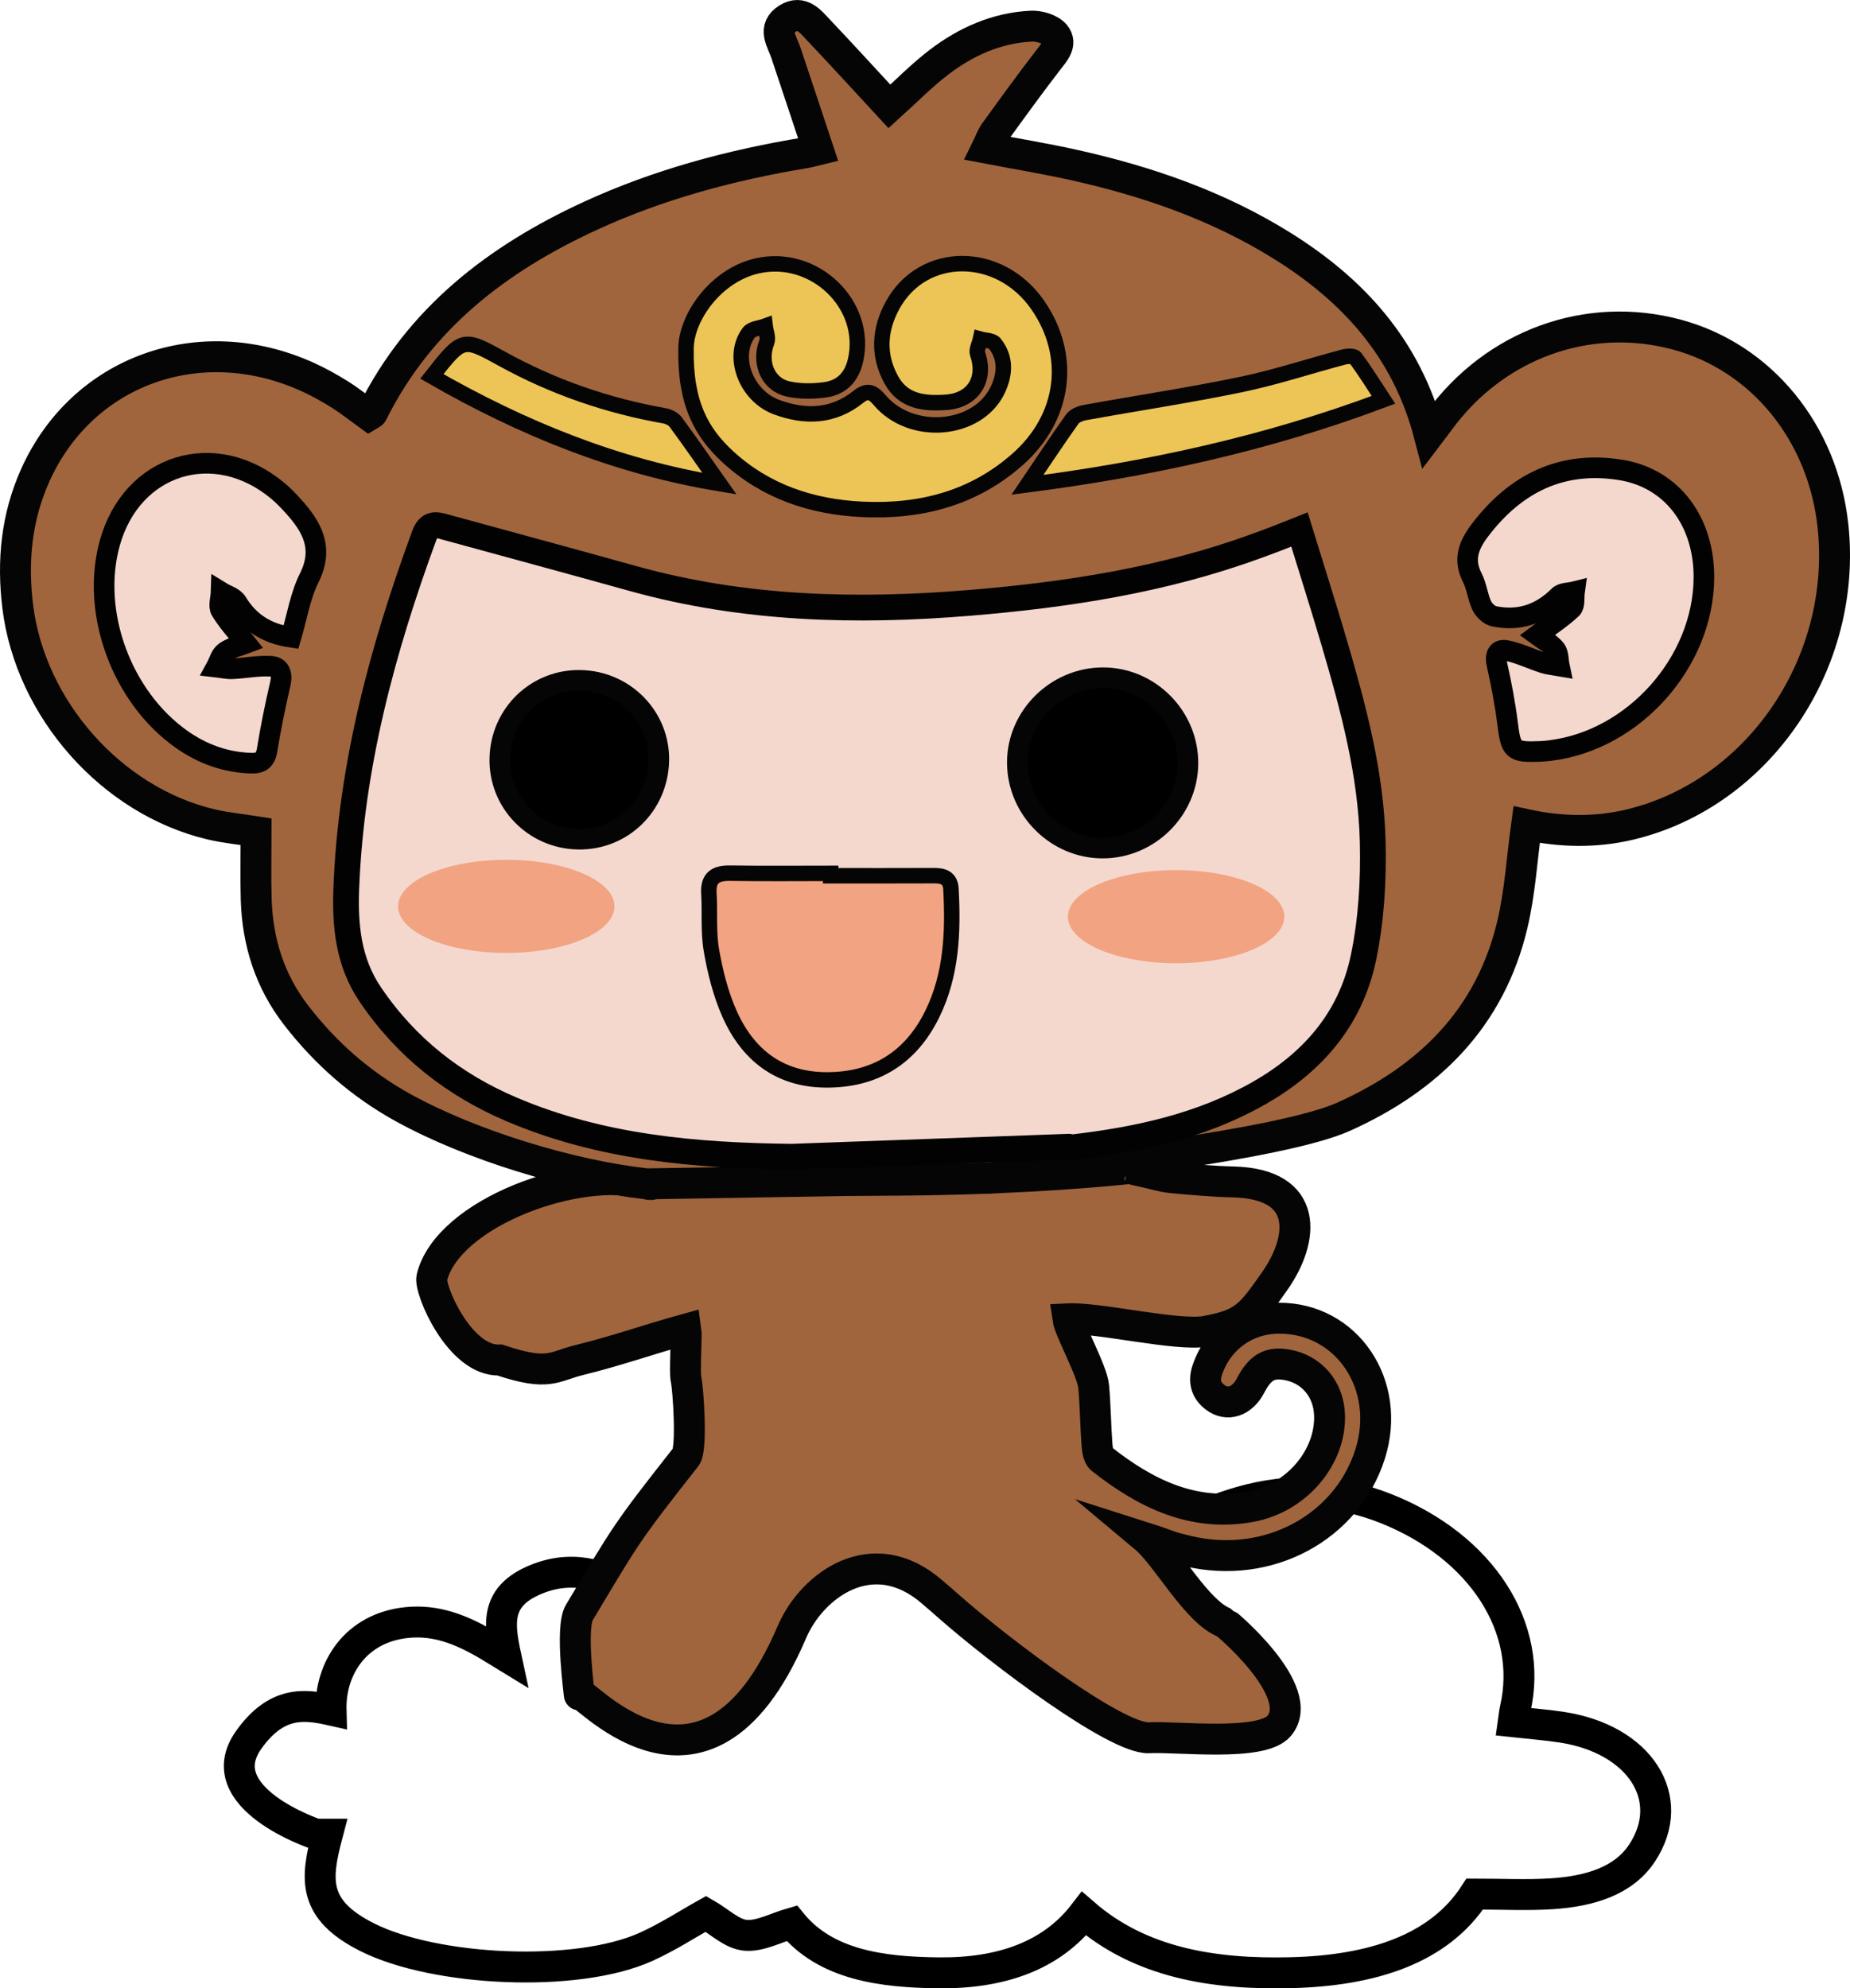 <?xml version="1.0" encoding="iso-8859-1"?>
<!-- Generator: Adobe Illustrator 19.0.0, SVG Export Plug-In . SVG Version: 6.00 Build 0)  -->
<svg version="1.1" xmlns="http://www.w3.org/2000/svg" xmlns:xlink="http://www.w3.org/1999/xlink" x="0px" y="0px"
	 viewBox="0 0 359.055 385.836" style="enable-background:new 0 0 359.055 385.836;" xml:space="preserve">
<g id="yun">
	<path style="fill:none;stroke:#000000;stroke-width:6;stroke-miterlimit:10;" d="M303.125,335.163
		c-3.079-0.47-6.221-0.699-9.408-1.047c0.139-0.965,0.193-1.741,0.368-2.502c3.603-15.725-6.495-31.447-25.021-38.848
		c-9.139-3.651-18.571-4.102-28.252-1.337c-8.219,2.348-15.02,6.266-20.895,11.147c-0.912,0.758-1.162,1.979-1.719,2.986
		c-0.567-0.397-1.133-0.795-1.7-1.192c-0.233-0.636-0.443-1.279-0.704-1.908c-8.125-19.626-27.495-30.281-52.886-28.613
		c-15.032,0.987-26.487,6.538-32.288,17.51c-3.006,5.686-5.061,11.665-7.582,17.596c-5.937-3.457-12.428-5.553-19.845-2.104
		c-7.035,3.271-6.328,8.412-5.009,14.534c-2.145-1.307-3.217-2.006-4.35-2.641c-4.42-2.479-9.153-4.472-14.859-3.893
		c-9.928,1.007-14.939,8.881-14.721,16.993c-5.11-1.144-10.57-1.862-15.993,5.786c-8,11.283,13.05,18.283,13.05,18.283h2.242
		c-2.291,8.685-3.037,14.592,7.708,20c13.206,6.647,40.73,7.959,54.172,1.848c4.285-1.948,8.13-4.461,11.577-6.381
		c2.731,1.579,5.035,3.92,7.667,4.159c2.815,0.256,5.939-1.47,8.984-2.346c6.587,8.046,17.358,9.541,28.702,9.634
		c11.913,0.098,21.739-3.279,28.024-11.477c10.911,9.483,24.971,11.831,40.154,11.449c15.577-0.392,28.69-4.439,35.686-15.257
		c5.388,0,10.19,0.248,14.932-0.057c7.419-0.477,13.985-2.487,17.56-7.938C325.658,348.963,318.281,337.478,303.125,335.163z"/>
</g>
<g id="sunwukong">
	<path id="body" style="fill:#A0653D;stroke:#050505;stroke-width:6;stroke-miterlimit:10;" d="M120.666,226.954
		c3.421,0.379,7.849,3.624,4.837,2.771c-13.013-3.686-38.565,5.505-41.689,18.188c-0.557,2.261,5.378,16.302,13.189,16
		c9.572,3.212,10.404,1.233,15.432,0c7.334-1.798,13.284-3.949,20.701-6c0.166,1.08-0.296,8.409,0,9.648
		c0.439,1.834,1.219,13.588,0,15.139c-11.762,14.956-11.467,14.808-20.701,30.213c-1.793,2.991,0.071,16.255,0,16
		c-0.865-3.085,23.949,28.333,41.249-12.194c3.905-9.148,15.7-17.806,27.22-7.806c3.042,2.641-0.414-0.405,3.042,2.641
		c10.369,9.137,32.839,25.982,39.065,25.655c5.563-0.292,21.84,1.763,25.248-2.296c5.576-6.641-10.353-19.947-10.515-20.006
		c-5.43-1.969-11.285-12.993-15.489-16.51c5.094,1.623,4.102,1.607,8.346,2.605c15.549,3.656,30.807-4.58,35.323-18.869
		c4.239-13.413-4.521-26.411-17.751-26.339c-6.412,0.035-11.794,3.974-13.853,10.029c-0.747,2.194-0.26,3.969,1.52,5.322
		c2.377,1.808,5.266,0.814,6.863-2.261c1.854-3.569,3.733-4.642,7.086-4.045c4.779,0.85,8.048,4.683,8.25,9.67
		c0.33,8.135-6.255,16.188-15.282,17.853c-11.185,2.063-20.499-2.572-28.982-9.273c-0.668-0.528-0.808-1.94-0.883-2.963
		c-0.269-3.683-0.297-7.385-0.626-11.062c-0.271-3.031-4.684-10.912-5.008-13.151c5.896-0.295,21.201,3.396,26.697,2.428
		c7.614-1.341,8.807-3.164,13.448-9.751c5.689-8.076,6.855-18.865-8.051-19.237c-3.974-0.099-7.971-0.451-11.945-0.825
		c-1.893-0.178-3.745-0.787-5.616-1.201c0.064-0.296,0.129-0.592,0.193-0.889C221.986,226.438,179.527,231.912,120.666,226.954z"/>
	<path id="head" style="fill:#A0653D;stroke:#050505;stroke-width:6;stroke-miterlimit:10;" d="M355.742,101.992
		c-1.957-18.086-13.9-32.677-30.348-37.077c-17.268-4.62-35.235,1.907-46.056,16.728c-0.553,0.758-1.131,1.498-1.976,2.614
		c-4.38-16.7-14.775-28-28.559-36.587c-12.442-7.751-26.086-12.471-40.303-15.64c-5.522-1.231-11.113-2.15-16.973-3.268
		c0.583-1.185,0.933-2.241,1.555-3.101c3.389-4.685,6.78-9.372,10.315-13.947c1.216-1.573,2.79-3.234,1.358-4.964
		c-0.917-1.108-3.074-1.753-4.627-1.674c-6.682,0.339-12.633,2.984-17.876,6.987c-3.455,2.638-6.52,5.787-9.63,8.59
		c-4.474-4.834-9.033-9.834-13.685-14.746c-1.611-1.701-3.332-4.017-6.077-2.307c-3.022,1.883-1.095,4.365-0.328,6.649
		c2.083,6.206,4.139,12.422,6.263,18.808c-1.272,0.307-1.831,0.479-2.404,0.574c-14.449,2.383-28.505,6.13-41.843,12.269
		c-18.073,8.318-33.187,19.944-42.279,38.22c-0.106,0.214-0.463,0.303-0.701,0.45c-1.909-1.379-3.704-2.827-5.647-4.039
		c-2.028-1.266-4.136-2.442-6.315-3.424c-20.902-9.415-43.657-1.178-52.764,19.116c-3.655,8.145-4.489,16.658-3.396,25.507
		c2.447,19.806,18.174,37.675,37.543,42.248c2.788,0.658,5.667,0.926,8.713,1.407c0,4.42-0.113,8.8,0.024,13.172
		c0.26,8.303,2.637,15.854,7.814,22.534c5.725,7.389,12.577,13.38,20.742,17.879c13.197,7.271,32.428,13.118,47.221,14.755
		l66.397-1.109c13.325-1.678,56.527-6.377,68.87-11.916c16.588-7.444,28.46-19.179,32.754-37.293
		c1.485-6.266,1.858-12.797,2.764-19.385c6.459,1.393,13.284,1.608,20.092-0.026C341.369,153.995,358.618,128.574,355.742,101.992z"
		/>
	<path id="face" style="fill:#F4D8CE;stroke:#020202;stroke-width:5;stroke-miterlimit:10;" d="M207.492,222.517
		c0.027,0.003,0.52,0.14,0.992,0.084c12.47-1.481,24.665-4.102,35.871-10.483c10.1-5.751,17.706-14.101,20.254-26.212
		c1.54-7.321,1.999-15.074,1.811-22.6c-0.329-13.205-3.738-25.893-7.425-38.435c-2.155-7.329-4.476-14.603-6.793-22.13
		c-1.728,0.688-3.053,1.229-4.387,1.741c-1.358,0.521-2.723,1.019-4.089,1.517c-17.995,6.565-36.614,9.423-55.491,10.985
		c-22.046,1.824-43.897,1.271-65.434-4.735c-12.165-3.392-24.355-6.677-36.533-10.017c-1.673-0.459-3.022-0.783-3.906,1.624
		c-8.113,22.089-14.241,44.681-15.156,68.563c-0.276,7.214,0.4,14.249,4.615,20.496c7.058,10.46,16.369,17.626,27.429,22.346
		c17.461,7.451,35.829,8.973,54.366,9.205L207.492,222.517z"/>
	<path style="fill:#603813;" d="M133.143,67.647c-0.181,10.694,3.063,16.368,8.191,21.063c7.32,6.701,16.236,9.658,25.953,10.128
		c11.242,0.543,21.63-2.083,30.256-9.743c9.19-8.161,10.661-20.122,3.843-29.935c-7.395-10.643-22.167-10.7-28.103-0.007
		c-2.615,4.711-2.969,9.723-0.282,14.579c2.339,4.227,6.39,4.645,10.671,4.333c5.197-0.378,7.774-4.467,6.063-9.379
		c-0.278-0.798,0.345-1.909,0.552-2.875c0.946,0.265,2.275,0.223,2.772,0.846c2.231,2.8,2.026,5.986,0.569,9.029
		c-3.865,8.073-16.791,9.195-22.912,1.946c-1.406-1.665-2.422-1.987-4.175-0.586c-4.846,3.872-10.316,4.014-15.846,1.951
		c-5.988-2.234-8.785-9.931-5.347-14.462c0.585-0.771,2.087-0.847,3.166-1.245c0.125,1.047,0.644,2.248,0.306,3.114
		c-1.519,3.889,0.155,8.169,4.111,9.065c2.265,0.513,4.754,0.492,7.075,0.193c3.242-0.418,5.268-2.366,6.038-5.742
		c2.462-10.801-8.031-20.886-19.155-18.31C138.917,53.455,133.18,61.589,133.143,67.647z"/>
	<path style="fill:#603813;" d="M298.34,123.256c1.061,0.783,2.546,1.542,3.528,2.721c0.638,0.766,0.544,2.143,0.778,3.246
		c-1.029-0.183-2.095-0.253-3.081-0.571c-2.388-0.771-4.687-1.912-7.122-2.411c-1.685-0.345-2.35,0.74-1.92,2.645
		c0.856,3.795,1.59,7.633,2.074,11.491c0.663,5.273,0.962,5.649,6.41,5.43c0.599-0.024,1.197-0.088,1.792-0.159
		c16.269-1.951,29.804-17.136,29.902-33.543c0.065-10.796-6.073-19.243-16.043-20.897c-11.405-1.892-20.466,2.509-27.414,11.665
		c-2.226,2.933-3.305,5.718-1.477,9.266c0.856,1.662,1.013,3.677,1.818,5.374c0.424,0.893,1.472,1.893,2.393,2.081
		c4.856,0.989,9.027-0.403,12.575-3.941c0.647-0.645,2.006-0.578,3.036-0.839c-0.158,1.126,0.094,2.692-0.552,3.297
		C303.03,119.991,300.681,121.506,298.34,123.256z"/>
	<path style="fill:#603813;" d="M56.478,123.658c1.167-3.951,1.783-8.015,3.533-11.51c2.883-5.757,0.574-9.889-3.088-13.93
		c-0.936-1.033-1.909-2.052-2.976-2.945c-12.242-10.254-28.339-5.276-32.63,10.07c-3.762,13.456,2.286,29.948,13.975,38.158
		c4.026,2.827,8.445,4.424,13.391,4.591c1.898,0.064,2.83-0.546,3.157-2.563c0.702-4.329,1.592-8.633,2.576-12.908
		c0.426-1.849-0.113-3.234-1.835-3.336c-2.476-0.146-4.986,0.372-7.486,0.488c-1.035,0.048-2.085-0.211-3.128-0.33
		c0.549-1.005,0.862-2.348,1.703-2.935c1.243-0.867,2.861-1.195,4.106-1.671c-1.679-2.12-3.517-4.094-4.891-6.349
		c-0.532-0.873-0.016-2.384,0.022-3.604c1.042,0.642,2.49,1.037,3.054,1.968C48.367,120.82,51.791,122.963,56.478,123.658z"/>
	<path style="fill:#603813;" d="M199.41,94.075c22.969-2.968,46.093-7.842,69.095-16.492c-1.939-2.949-3.591-5.618-5.45-8.134
		c-0.303-0.41-1.574-0.352-2.304-0.158c-6.644,1.76-13.196,3.939-19.913,5.332c-10.043,2.084-20.201,3.611-30.298,5.441
		c-0.873,0.158-1.959,0.593-2.434,1.262C205.083,85.583,202.204,89.943,199.41,94.075z"/>
	<path style="fill:#603813;" d="M83.814,73.037c17.589,10.102,35.883,17.521,55.815,20.81c-2.994-4.241-5.68-8.13-8.482-11.933
		c-0.452-0.614-1.379-1.082-2.157-1.22c-11.083-1.957-21.578-5.574-31.437-11.003C89.815,65.432,89.824,65.416,83.814,73.037z"/>
	<path id="eyeR" style="stroke:#050505;stroke-width:4;stroke-miterlimit:10;" d="M214.097,131.513
		c-9.1-0.011-16.696,7.524-16.652,16.517c0.044,9.072,7.603,16.582,16.646,16.538c8.965-0.044,16.393-7.432,16.468-16.381
		C230.635,139.095,223.159,131.523,214.097,131.513z"/>
	<path id="eyeL" style="stroke:#050505;stroke-width:4;stroke-miterlimit:10;" d="M112.663,132.021
		c-8.542-0.171-15.486,6.559-15.657,15.174c-0.168,8.51,6.611,15.493,15.191,15.647c8.545,0.154,15.442-6.53,15.665-15.18
		C128.08,139.201,121.272,132.194,112.663,132.021z"/>
	<path id="mouth" style="fill:#F2A381;stroke:#050505;stroke-width:3;stroke-miterlimit:10;" d="M161.221,169.932
		c0-0.153,0.001-0.306,0.001-0.46c-6.498,0-12.996,0.073-19.492-0.034c-2.845-0.047-4.328,0.871-4.144,3.942
		c0.221,3.686-0.133,7.452,0.493,11.056c0.728,4.191,1.795,8.445,3.518,12.314c3.521,7.904,9.591,12.717,18.601,12.801
		c9.499,0.088,16.503-4.186,20.712-12.712c3.795-7.689,4.097-15.968,3.656-24.329c-0.112-2.115-1.432-2.598-3.264-2.59
		C174.608,169.949,167.914,169.932,161.221,169.932z"/>
	<path style="fill:#EDC556;stroke:#050505;stroke-width:3;stroke-miterlimit:10;" d="M133.143,67.647
		c0.037-6.058,5.774-14.192,13.745-16.038c11.124-2.576,21.617,7.509,19.155,18.31c-0.769,3.376-2.795,5.324-6.038,5.742
		c-2.321,0.299-4.81,0.32-7.075-0.193c-3.956-0.896-5.63-5.177-4.111-9.065c0.338-0.866-0.181-2.067-0.306-3.114
		c-1.078,0.397-2.58,0.473-3.166,1.245c-3.439,4.53-0.642,12.228,5.347,14.462c5.53,2.063,11,1.921,15.846-1.951
		c1.753-1.401,2.77-1.078,4.175,0.586c6.121,7.249,19.047,6.127,22.912-1.946c1.457-3.043,1.662-6.229-0.569-9.029
		c-0.496-0.623-1.826-0.582-2.772-0.846c-0.207,0.966-0.83,2.078-0.552,2.875c1.711,4.912-0.867,9.001-6.063,9.379
		c-4.28,0.311-8.332-0.106-10.671-4.333c-2.687-4.856-2.333-9.868,0.282-14.579c5.936-10.692,20.708-10.635,28.103,0.007
		c6.819,9.813,5.347,21.774-3.843,29.935c-8.626,7.661-19.014,10.287-30.256,9.743c-9.717-0.47-18.633-3.427-25.953-10.128
		C136.206,84.015,132.962,78.341,133.143,67.647z"/>
	<path style="fill:#F4D8CE;stroke:#020202;stroke-width:4;stroke-miterlimit:10;" d="M298.34,123.256
		c2.341-1.75,4.69-3.265,6.697-5.145c0.646-0.605,0.394-2.171,0.552-3.297c-1.03,0.261-2.388,0.194-3.036,0.839
		c-3.547,3.538-7.719,4.93-12.575,3.941c-0.922-0.188-1.969-1.187-2.393-2.081c-0.806-1.697-0.962-3.712-1.818-5.374
		c-1.828-3.548-0.749-6.333,1.477-9.266c6.949-9.156,16.01-13.557,27.414-11.665c9.97,1.654,16.107,10.101,16.043,20.897
		c-0.098,16.407-13.633,31.592-29.902,33.543c-0.595,0.071-1.194,0.135-1.792,0.159c-5.448,0.219-5.748-0.157-6.41-5.43
		c-0.485-3.858-1.218-7.697-2.074-11.491c-0.43-1.905,0.235-2.99,1.92-2.645c2.436,0.499,4.734,1.64,7.122,2.411
		c0.986,0.318,2.051,0.388,3.081,0.571c-0.234-1.103-0.14-2.48-0.778-3.246C300.886,124.798,299.401,124.038,298.34,123.256z"/>
	<path style="fill:#F4D8CE;stroke:#020202;stroke-width:4;stroke-miterlimit:10;" d="M56.478,123.658
		c-4.687-0.696-8.111-2.839-10.516-6.806c-0.565-0.931-2.013-1.326-3.054-1.968c-0.039,1.22-0.554,2.732-0.022,3.604
		c1.375,2.255,3.212,4.229,4.891,6.349c-1.245,0.476-2.863,0.804-4.106,1.671c-0.841,0.586-1.154,1.93-1.703,2.935
		c1.043,0.119,2.093,0.379,3.128,0.33c2.501-0.116,5.01-0.634,7.486-0.488c1.722,0.102,2.261,1.486,1.835,3.336
		c-0.984,4.275-1.874,8.579-2.576,12.908c-0.327,2.016-1.259,2.627-3.157,2.563c-4.946-0.168-9.366-1.764-13.391-4.591
		c-11.689-8.209-17.737-24.701-13.975-38.158c4.291-15.347,20.388-20.324,32.63-10.07c1.067,0.893,2.04,1.912,2.976,2.945
		c3.662,4.042,5.971,8.173,3.088,13.93C58.261,115.644,57.645,119.707,56.478,123.658z"/>
	<path style="fill:#EDC556;stroke:#050505;stroke-width:3;stroke-miterlimit:10;" d="M199.41,94.075
		c2.795-4.132,5.673-8.491,8.696-12.749c0.475-0.669,1.561-1.104,2.434-1.262c10.097-1.83,20.255-3.358,30.298-5.441
		c6.717-1.394,13.269-3.573,19.913-5.332c0.73-0.193,2.002-0.251,2.304,0.158c1.859,2.516,3.511,5.185,5.45,8.134
		C245.503,86.233,222.379,91.107,199.41,94.075z"/>
	<path style="fill:#EDC556;stroke:#050505;stroke-width:3;stroke-miterlimit:10;" d="M83.814,73.037
		c6.01-7.621,6.001-7.605,13.739-3.344c9.86,5.429,20.355,9.045,31.437,11.003c0.778,0.137,1.705,0.606,2.157,1.22
		c2.802,3.803,5.488,7.691,8.482,11.933C119.697,90.558,101.403,83.139,83.814,73.037z"/>
	<g id="hongyun">
		<ellipse style="fill:#F2A381;" cx="98.26" cy="175.879" rx="21" ry="9.034"/>
		<ellipse style="fill:#F2A381;" cx="228.26" cy="177.879" rx="21" ry="9.034"/>
	</g>
	<path style="fill:#A0653D;stroke:#050505;stroke-width:6;stroke-miterlimit:10;" d="M349.26,209.553"/>
</g>
</svg>
